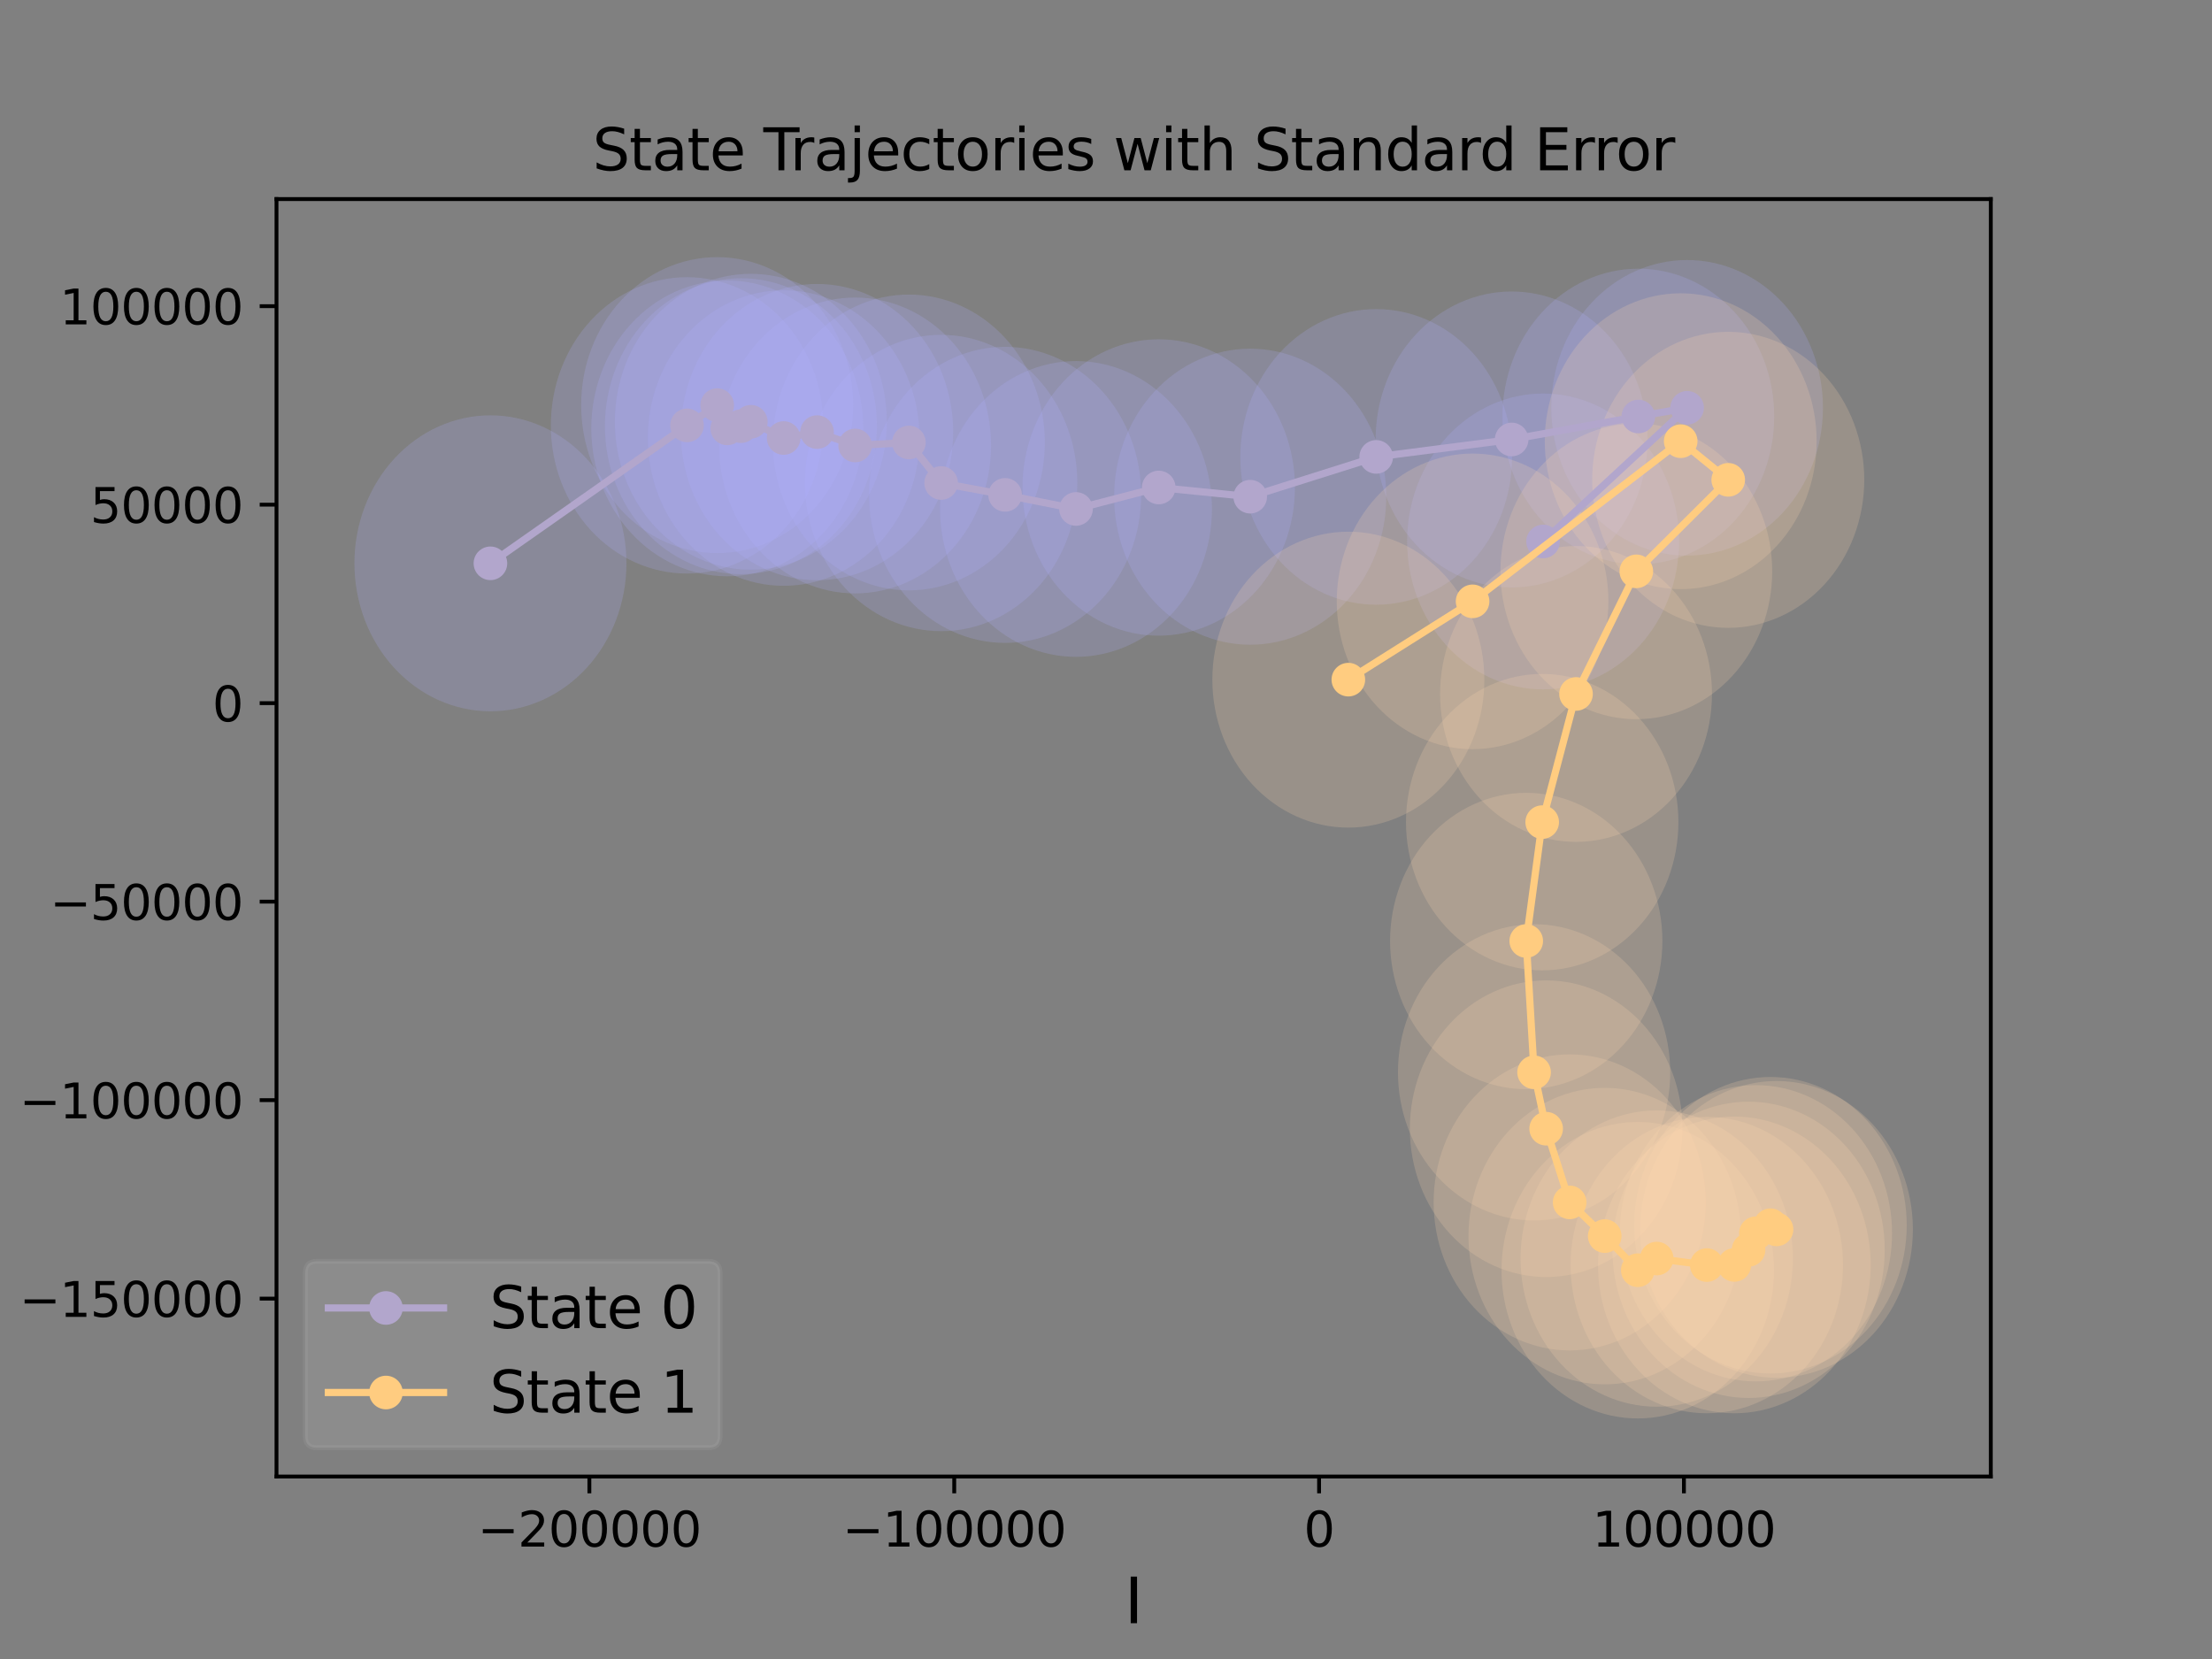 <?xml version="1.0" encoding="utf-8" standalone="no"?>
<!DOCTYPE svg PUBLIC "-//W3C//DTD SVG 1.1//EN"
  "http://www.w3.org/Graphics/SVG/1.1/DTD/svg11.dtd">
<svg xmlns:xlink="http://www.w3.org/1999/xlink" width="460.8pt" height="345.6pt" viewBox="0 0 460.8 345.6" xmlns="http://www.w3.org/2000/svg" version="1.1">
 <rect x="0" y="0" width="460.8" height="345.6" fill="#808080" stroke="none"/>
 <defs>
  <style type="text/css">*{stroke-linejoin: round; stroke-linecap: butt}</style>
 </defs>
 <g id="figure_1">
  <g id="patch_1">
   <path d="M 0 345.6 
L 460.8 345.6 
L 460.8 0 
L 0 0 
L 0 345.6 
z
" style="fill: none"/>
  </g>
  <g id="axes_1">
   <g id="patch_2">
    <path d="M 57.6 307.584 
L 414.72 307.584 
L 414.72 41.472 
L 57.6 41.472 
L 57.6 307.584 
z
" style="fill: none"/>
   </g>
   <g id="patch_3">
    <path d="M 321.452 143.608 
C 328.963 143.608 336.166 140.362 341.477 134.584 
C 346.787 128.805 349.771 120.967 349.771 112.796 
C 349.771 104.624 346.787 96.786 341.477 91.008 
C 336.166 85.23 328.963 81.983 321.452 81.983 
C 313.942 81.983 306.739 85.23 301.428 91.008 
C 296.118 96.786 293.134 104.624 293.134 112.796 
C 293.134 120.967 296.118 128.805 301.428 134.584 
C 306.739 140.362 313.942 143.608 321.452 143.608 
z
" clip-path="url(#pb45ae5640d)" style="fill: #b2b2ff; opacity: 0.2"/>
   </g>
   <g id="patch_4">
    <path d="M 351.457 115.738 
C 358.961 115.738 366.158 112.494 371.464 106.721 
C 376.77 100.948 379.751 93.117 379.751 84.952 
C 379.751 76.788 376.77 68.956 371.464 63.183 
C 366.158 57.41 358.961 54.166 351.457 54.166 
C 343.954 54.166 336.756 57.41 331.451 63.183 
C 326.145 68.956 323.163 76.788 323.163 84.952 
C 323.163 93.117 326.145 100.948 331.451 106.721 
C 336.756 112.494 343.954 115.738 351.457 115.738 
z
" clip-path="url(#pb45ae5640d)" style="fill: #b2b2ff; opacity: 0.2"/>
   </g>
   <g id="patch_5">
    <path d="M 341.298 117.563 
C 348.804 117.563 356.004 114.319 361.311 108.543 
C 366.619 102.768 369.601 94.934 369.601 86.767 
C 369.601 78.6 366.619 70.766 361.311 64.991 
C 356.004 59.216 348.804 55.971 341.298 55.971 
C 333.791 55.971 326.592 59.216 321.284 64.991 
C 315.976 70.766 312.994 78.6 312.994 86.767 
C 312.994 94.934 315.976 102.768 321.284 108.543 
C 326.592 114.319 333.791 117.563 341.298 117.563 
z
" clip-path="url(#pb45ae5640d)" style="fill: #b2b2ff; opacity: 0.2"/>
   </g>
   <g id="patch_6">
    <path d="M 314.902 122.374 
C 322.415 122.374 329.622 119.126 334.934 113.345 
C 340.247 107.565 343.232 99.723 343.232 91.548 
C 343.232 83.373 340.247 75.532 334.934 69.751 
C 329.622 63.971 322.415 60.723 314.902 60.723 
C 307.388 60.723 300.182 63.971 294.869 69.751 
C 289.556 75.532 286.571 83.373 286.571 91.548 
C 286.571 99.723 289.556 107.565 294.869 113.345 
C 300.182 119.126 307.388 122.374 314.902 122.374 
z
" clip-path="url(#pb45ae5640d)" style="fill: #b2b2ff; opacity: 0.2"/>
   </g>
   <g id="patch_7">
    <path d="M 286.688 125.974 
C 294.193 125.974 301.392 122.73 306.699 116.955 
C 312.007 111.181 314.989 103.347 314.989 95.181 
C 314.989 87.015 312.007 79.182 306.699 73.407 
C 301.392 67.633 294.193 64.388 286.688 64.388 
C 279.182 64.388 271.983 67.633 266.676 73.407 
C 261.369 79.182 258.387 87.015 258.387 95.181 
C 258.387 103.347 261.369 111.181 266.676 116.955 
C 271.983 122.73 279.182 125.974 286.688 125.974 
z
" clip-path="url(#pb45ae5640d)" style="fill: #b2b2ff; opacity: 0.2"/>
   </g>
   <g id="patch_8">
    <path d="M 260.442 134.305 
C 267.958 134.305 275.167 131.056 280.481 125.273 
C 285.796 119.491 288.782 111.647 288.782 103.469 
C 288.782 95.292 285.796 87.448 280.481 81.666 
C 275.167 75.883 267.958 72.634 260.442 72.634 
C 252.926 72.634 245.718 75.883 240.403 81.666 
C 235.089 87.448 232.103 95.292 232.103 103.469 
C 232.103 111.647 235.089 119.491 240.403 125.273 
C 245.718 131.056 252.926 134.305 260.442 134.305 
z
" clip-path="url(#pb45ae5640d)" style="fill: #b2b2ff; opacity: 0.2"/>
   </g>
   <g id="patch_9">
    <path d="M 241.382 132.422 
C 248.906 132.422 256.123 129.17 261.444 123.38 
C 266.764 117.591 269.754 109.739 269.754 101.552 
C 269.754 93.365 266.764 85.512 261.444 79.723 
C 256.123 73.934 248.906 70.681 241.382 70.681 
C 233.857 70.681 226.64 73.934 221.32 79.723 
C 215.999 85.512 213.01 93.365 213.01 101.552 
C 213.01 109.739 215.999 117.591 221.32 123.38 
C 226.64 129.17 233.857 132.422 241.382 132.422 
z
" clip-path="url(#pb45ae5640d)" style="fill: #b2b2ff; opacity: 0.2"/>
   </g>
   <g id="patch_10">
    <path d="M 224.15 136.835 
C 231.66 136.835 238.863 133.589 244.173 127.811 
C 249.483 122.034 252.466 114.196 252.466 106.025 
C 252.466 97.855 249.483 90.017 244.173 84.24 
C 238.863 78.462 231.66 75.216 224.15 75.216 
C 216.641 75.216 209.438 78.462 204.128 84.24 
C 198.818 90.017 195.834 97.855 195.834 106.025 
C 195.834 114.196 198.818 122.034 204.128 127.811 
C 209.438 133.589 216.641 136.835 224.15 136.835 
z
" clip-path="url(#pb45ae5640d)" style="fill: #b2b2ff; opacity: 0.2"/>
   </g>
   <g id="patch_11">
    <path d="M 209.381 133.93 
C 216.897 133.93 224.107 130.681 229.422 124.897 
C 234.738 119.114 237.724 111.269 237.724 103.09 
C 237.724 94.912 234.738 87.067 229.422 81.284 
C 224.107 75.5 216.897 72.251 209.381 72.251 
C 201.864 72.251 194.654 75.5 189.339 81.284 
C 184.024 87.067 181.037 94.912 181.037 103.09 
C 181.037 111.269 184.024 119.114 189.339 124.897 
C 194.654 130.681 201.864 133.93 209.381 133.93 
z
" clip-path="url(#pb45ae5640d)" style="fill: #b2b2ff; opacity: 0.2"/>
   </g>
   <g id="patch_12">
    <path d="M 196.059 131.483 
C 203.582 131.483 210.797 128.231 216.117 122.443 
C 221.436 116.656 224.425 108.804 224.425 100.619 
C 224.425 92.434 221.436 84.583 216.117 78.795 
C 210.797 73.007 203.582 69.755 196.059 69.755 
C 188.536 69.755 181.32 73.007 176.001 78.795 
C 170.682 84.583 167.693 92.434 167.693 100.619 
C 167.693 108.804 170.682 116.656 176.001 122.443 
C 181.32 128.231 188.536 131.483 196.059 131.483 
z
" clip-path="url(#pb45ae5640d)" style="fill: #b2b2ff; opacity: 0.2"/>
   </g>
   <g id="patch_13">
    <path d="M 189.342 122.983 
C 196.852 122.983 204.055 119.736 209.366 113.959 
C 214.676 108.181 217.659 100.343 217.659 92.172 
C 217.659 84.001 214.676 76.163 209.366 70.386 
C 204.055 64.608 196.852 61.361 189.342 61.361 
C 181.833 61.361 174.63 64.608 169.319 70.386 
C 164.009 76.163 161.026 84.001 161.026 92.172 
C 161.026 100.343 164.009 108.181 169.319 113.959 
C 174.63 119.736 181.833 122.983 189.342 122.983 
z
" clip-path="url(#pb45ae5640d)" style="fill: #b2b2ff; opacity: 0.2"/>
   </g>
   <g id="patch_14">
    <path d="M 178.137 123.616 
C 185.647 123.616 192.851 120.37 198.162 114.591 
C 203.473 108.812 206.457 100.974 206.457 92.802 
C 206.457 84.63 203.473 76.791 198.162 71.013 
C 192.851 65.234 185.647 61.987 178.137 61.987 
C 170.626 61.987 163.422 65.234 158.111 71.013 
C 152.8 76.791 149.816 84.63 149.816 92.802 
C 149.816 100.974 152.8 108.812 158.111 114.591 
C 163.422 120.37 170.626 123.616 178.137 123.616 
z
" clip-path="url(#pb45ae5640d)" style="fill: #b2b2ff; opacity: 0.2"/>
   </g>
   <g id="patch_15">
    <path d="M 170.206 120.871 
C 177.728 120.871 184.942 117.619 190.26 111.832 
C 195.579 106.046 198.567 98.196 198.567 90.012 
C 198.567 81.828 195.579 73.978 190.26 68.191 
C 184.942 62.405 177.728 59.153 170.206 59.153 
C 162.685 59.153 155.47 62.405 150.152 68.191 
C 144.833 73.978 141.845 81.828 141.845 90.012 
C 141.845 98.196 144.833 106.046 150.152 111.832 
C 155.47 117.619 162.685 120.871 170.206 120.871 
z
" clip-path="url(#pb45ae5640d)" style="fill: #b2b2ff; opacity: 0.2"/>
   </g>
   <g id="patch_16">
    <path d="M 163.249 122.034 
C 170.752 122.034 177.95 118.79 183.255 113.017 
C 188.561 107.244 191.542 99.414 191.542 91.249 
C 191.542 83.085 188.561 75.254 183.255 69.481 
C 177.95 63.708 170.752 60.465 163.249 60.465 
C 155.746 60.465 148.549 63.708 143.243 69.481 
C 137.937 75.254 134.956 83.085 134.956 91.249 
C 134.956 99.414 137.937 107.244 143.243 113.017 
C 148.549 118.79 155.746 122.034 163.249 122.034 
z
" clip-path="url(#pb45ae5640d)" style="fill: #b2b2ff; opacity: 0.2"/>
   </g>
   <g id="patch_17">
    <path d="M 156.414 118.679 
C 163.926 118.679 171.13 115.432 176.442 109.653 
C 181.753 103.874 184.737 96.035 184.737 87.862 
C 184.737 79.689 181.753 71.85 176.442 66.071 
C 171.13 60.292 163.926 57.045 156.414 57.045 
C 148.903 57.045 141.699 60.292 136.387 66.071 
C 131.076 71.85 128.092 79.689 128.092 87.862 
C 128.092 96.035 131.076 103.874 136.387 109.653 
C 141.699 115.432 148.903 118.679 156.414 118.679 
z
" clip-path="url(#pb45ae5640d)" style="fill: #b2b2ff; opacity: 0.2"/>
   </g>
   <g id="patch_18">
    <path d="M 154.351 119.606 
C 161.863 119.606 169.069 116.358 174.381 110.578 
C 179.693 104.799 182.677 96.958 182.677 88.784 
C 182.677 80.611 179.693 72.77 174.381 66.991 
C 169.069 61.211 161.863 57.963 154.351 57.963 
C 146.839 57.963 139.633 61.211 134.321 66.991 
C 129.009 72.77 126.024 80.611 126.024 88.784 
C 126.024 96.958 129.009 104.799 134.321 110.578 
C 139.633 116.358 146.839 119.606 154.351 119.606 
z
" clip-path="url(#pb45ae5640d)" style="fill: #b2b2ff; opacity: 0.2"/>
   </g>
   <g id="patch_19">
    <path d="M 151.497 120.051 
C 159.006 120.051 166.208 116.805 171.518 111.028 
C 176.828 105.25 179.812 97.413 179.812 89.243 
C 179.812 81.072 176.828 73.235 171.518 67.458 
C 166.208 61.68 159.006 58.434 151.497 58.434 
C 143.987 58.434 136.785 61.68 131.475 67.458 
C 126.165 73.235 123.182 81.072 123.182 89.243 
C 123.182 97.413 126.165 105.25 131.475 111.028 
C 136.785 116.805 143.987 120.051 151.497 120.051 
z
" clip-path="url(#pb45ae5640d)" style="fill: #b2b2ff; opacity: 0.2"/>
   </g>
   <g id="patch_20">
    <path d="M 149.4 115.221 
C 156.913 115.221 164.12 111.973 169.433 106.192 
C 174.746 100.411 177.731 92.57 177.731 84.394 
C 177.731 76.219 174.746 68.378 169.433 62.597 
C 164.12 56.816 156.913 53.568 149.4 53.568 
C 141.886 53.568 134.679 56.816 129.366 62.597 
C 124.053 68.378 121.068 76.219 121.068 84.394 
C 121.068 92.57 124.053 100.411 129.366 106.192 
C 134.679 111.973 141.886 115.221 149.4 115.221 
z
" clip-path="url(#pb45ae5640d)" style="fill: #b2b2ff; opacity: 0.2"/>
   </g>
   <g id="patch_21">
    <path d="M 143.118 119.481 
C 150.642 119.481 157.858 116.228 163.178 110.44 
C 168.498 104.651 171.488 96.799 171.488 88.612 
C 171.488 80.426 168.498 72.574 163.178 66.785 
C 157.858 60.997 150.642 57.744 143.118 57.744 
C 135.594 57.744 128.377 60.997 123.057 66.785 
C 117.737 72.574 114.748 80.426 114.748 88.612 
C 114.748 96.799 117.737 104.651 123.057 110.44 
C 128.377 116.228 135.594 119.481 143.118 119.481 
z
" clip-path="url(#pb45ae5640d)" style="fill: #b2b2ff; opacity: 0.2"/>
   </g>
   <g id="patch_22">
    <path d="M 102.165 148.177 
C 109.679 148.177 116.887 144.929 122.2 139.148 
C 127.513 133.367 130.498 125.525 130.498 117.349 
C 130.498 109.173 127.513 101.332 122.2 95.55 
C 116.887 89.769 109.679 86.521 102.165 86.521 
C 94.651 86.521 87.444 89.769 82.131 95.55 
C 76.818 101.332 73.833 109.173 73.833 117.349 
C 73.833 125.525 76.818 133.367 82.131 139.148 
C 87.444 144.929 94.651 148.177 102.165 148.177 
z
" clip-path="url(#pb45ae5640d)" style="fill: #b2b2ff; opacity: 0.2"/>
   </g>
   <g id="patch_23">
    <path d="M 280.884 172.407 
C 288.397 172.407 295.603 169.159 300.916 163.379 
C 306.229 157.598 309.213 149.757 309.213 141.583 
C 309.213 133.408 306.229 125.567 300.916 119.786 
C 295.603 114.006 288.397 110.758 280.884 110.758 
C 273.371 110.758 266.165 114.006 260.852 119.786 
C 255.54 125.567 252.555 133.408 252.555 141.583 
C 252.555 149.757 255.54 157.598 260.852 163.379 
C 266.165 169.159 273.371 172.407 280.884 172.407 
z
" clip-path="url(#pb45ae5640d)" style="fill: #ffd9b2; opacity: 0.2"/>
   </g>
   <g id="patch_24">
    <path d="M 306.766 156.057 
C 314.27 156.057 321.467 152.813 326.773 147.04 
C 332.079 141.266 335.06 133.435 335.06 125.271 
C 335.06 117.106 332.079 109.275 326.773 103.502 
C 321.467 97.729 314.27 94.485 306.766 94.485 
C 299.263 94.485 292.065 97.729 286.76 103.502 
C 281.454 109.275 278.472 117.106 278.472 125.271 
C 278.472 133.435 281.454 141.266 286.76 147.04 
C 292.065 152.813 299.263 156.057 306.766 156.057 
z
" clip-path="url(#pb45ae5640d)" style="fill: #ffd9b2; opacity: 0.2"/>
   </g>
   <g id="patch_25">
    <path d="M 350.121 122.725 
C 357.632 122.725 364.836 119.478 370.146 113.7 
C 375.457 107.922 378.441 100.083 378.441 91.912 
C 378.441 83.74 375.457 75.902 370.146 70.123 
C 364.836 64.345 357.632 61.098 350.121 61.098 
C 342.611 61.098 335.407 64.345 330.097 70.123 
C 324.786 75.902 321.802 83.74 321.802 91.912 
C 321.802 100.083 324.786 107.922 330.097 113.7 
C 335.407 119.478 342.611 122.725 350.121 122.725 
z
" clip-path="url(#pb45ae5640d)" style="fill: #ffd9b2; opacity: 0.2"/>
   </g>
   <g id="patch_26">
    <path d="M 360.022 130.791 
C 367.537 130.791 374.745 127.542 380.059 121.76 
C 385.373 115.978 388.359 108.135 388.359 99.957 
C 388.359 91.78 385.373 83.937 380.059 78.155 
C 374.745 72.373 367.537 69.124 360.022 69.124 
C 352.506 69.124 345.298 72.373 339.984 78.155 
C 334.67 83.937 331.684 91.78 331.684 99.957 
C 331.684 108.135 334.67 115.978 339.984 121.76 
C 345.298 127.542 352.506 130.791 360.022 130.791 
z
" clip-path="url(#pb45ae5640d)" style="fill: #ffd9b2; opacity: 0.2"/>
   </g>
   <g id="patch_27">
    <path d="M 340.876 149.818 
C 348.382 149.818 355.581 146.573 360.889 140.798 
C 366.197 135.023 369.179 127.189 369.179 119.022 
C 369.179 110.855 366.197 103.021 360.889 97.246 
C 355.581 91.471 348.382 88.226 340.876 88.226 
C 333.369 88.226 326.17 91.471 320.862 97.246 
C 315.554 103.021 312.572 110.855 312.572 119.022 
C 312.572 127.189 315.554 135.023 320.862 140.798 
C 326.17 146.573 333.369 149.818 340.876 149.818 
z
" clip-path="url(#pb45ae5640d)" style="fill: #ffd9b2; opacity: 0.2"/>
   </g>
   <g id="patch_28">
    <path d="M 328.316 175.376 
C 335.826 175.376 343.029 172.129 348.34 166.351 
C 353.65 160.573 356.634 152.735 356.634 144.564 
C 356.634 136.393 353.65 128.555 348.34 122.777 
C 343.029 116.999 335.826 113.752 328.316 113.752 
C 320.806 113.752 313.603 116.999 308.292 122.777 
C 302.982 128.555 299.998 136.393 299.998 144.564 
C 299.998 152.735 302.982 160.573 308.292 166.351 
C 313.603 172.129 320.806 175.376 328.316 175.376 
z
" clip-path="url(#pb45ae5640d)" style="fill: #ffd9b2; opacity: 0.2"/>
   </g>
   <g id="patch_29">
    <path d="M 321.267 202.138 
C 328.792 202.138 336.01 198.885 341.331 193.095 
C 346.652 187.306 349.641 179.452 349.641 171.265 
C 349.641 163.077 346.652 155.224 341.331 149.434 
C 336.01 143.645 328.792 140.392 321.267 140.392 
C 313.742 140.392 306.525 143.645 301.204 149.434 
C 295.883 155.224 292.893 163.077 292.893 171.265 
C 292.893 179.452 295.883 187.306 301.204 193.095 
C 306.525 198.885 313.742 202.138 321.267 202.138 
z
" clip-path="url(#pb45ae5640d)" style="fill: #ffd9b2; opacity: 0.2"/>
   </g>
   <g id="patch_30">
    <path d="M 317.943 226.886 
C 325.465 226.886 332.68 223.634 337.999 217.847 
C 343.318 212.06 346.306 204.209 346.306 196.025 
C 346.306 187.84 343.318 179.99 337.999 174.202 
C 332.68 168.415 325.465 165.163 317.943 165.163 
C 310.421 165.163 303.206 168.415 297.887 174.202 
C 292.568 179.99 289.58 187.84 289.58 196.025 
C 289.58 204.209 292.568 212.06 297.887 217.847 
C 303.206 223.634 310.421 226.886 317.943 226.886 
z
" clip-path="url(#pb45ae5640d)" style="fill: #ffd9b2; opacity: 0.2"/>
   </g>
   <g id="patch_31">
    <path d="M 319.578 254.234 
C 327.098 254.234 334.311 250.984 339.629 245.198 
C 344.946 239.412 347.934 231.564 347.934 223.382 
C 347.934 215.199 344.946 207.351 339.629 201.565 
C 334.311 195.78 327.098 192.529 319.578 192.529 
C 312.058 192.529 304.845 195.78 299.528 201.565 
C 294.21 207.351 291.223 215.199 291.223 223.382 
C 291.223 231.564 294.21 239.412 299.528 245.198 
C 304.845 250.984 312.058 254.234 319.578 254.234 
z
" clip-path="url(#pb45ae5640d)" style="fill: #ffd9b2; opacity: 0.2"/>
   </g>
   <g id="patch_32">
    <path d="M 322.093 266.021 
C 329.623 266.021 336.845 262.766 342.17 256.973 
C 347.494 251.179 350.486 243.321 350.486 235.128 
C 350.486 226.935 347.494 219.077 342.17 213.283 
C 336.845 207.49 329.623 204.235 322.093 204.235 
C 314.563 204.235 307.341 207.49 302.016 213.283 
C 296.692 219.077 293.7 226.935 293.7 235.128 
C 293.7 243.321 296.692 251.179 302.016 256.973 
C 307.341 262.766 314.563 266.021 322.093 266.021 
z
" clip-path="url(#pb45ae5640d)" style="fill: #ffd9b2; opacity: 0.2"/>
   </g>
   <g id="patch_33">
    <path d="M 326.99 281.311 
C 334.505 281.311 341.713 278.063 347.027 272.281 
C 352.341 266.499 355.327 258.656 355.327 250.479 
C 355.327 242.302 352.341 234.459 347.027 228.677 
C 341.713 222.895 334.505 219.647 326.99 219.647 
C 319.475 219.647 312.267 222.895 306.953 228.677 
C 301.639 234.459 298.653 242.302 298.653 250.479 
C 298.653 258.656 301.639 266.499 306.953 272.281 
C 312.267 278.063 319.475 281.311 326.99 281.311 
z
" clip-path="url(#pb45ae5640d)" style="fill: #ffd9b2; opacity: 0.2"/>
   </g>
   <g id="patch_34">
    <path d="M 334.292 288.377 
C 341.818 288.377 349.037 285.123 354.359 279.333 
C 359.68 273.543 362.67 265.688 362.67 257.5 
C 362.67 249.311 359.68 241.457 354.359 235.666 
C 349.037 229.876 341.818 226.623 334.292 226.623 
C 326.767 226.623 319.548 229.876 314.226 235.666 
C 308.905 241.457 305.915 249.311 305.915 257.5 
C 305.915 265.688 308.905 273.543 314.226 279.333 
C 319.548 285.123 326.767 288.377 334.292 288.377 
z
" clip-path="url(#pb45ae5640d)" style="fill: #ffd9b2; opacity: 0.2"/>
   </g>
   <g id="patch_35">
    <path d="M 341.18 295.488 
C 348.707 295.488 355.927 292.234 361.249 286.443 
C 366.571 280.652 369.562 272.797 369.562 264.607 
C 369.562 256.417 366.571 248.562 361.249 242.771 
C 355.927 236.98 348.707 233.726 341.18 233.726 
C 333.654 233.726 326.434 236.98 321.112 242.771 
C 315.789 248.562 312.799 256.417 312.799 264.607 
C 312.799 272.797 315.789 280.652 321.112 286.443 
C 326.434 292.234 333.654 295.488 341.18 295.488 
z
" clip-path="url(#pb45ae5640d)" style="fill: #ffd9b2; opacity: 0.2"/>
   </g>
   <g id="patch_36">
    <path d="M 345.124 293.043 
C 352.647 293.043 359.862 289.791 365.181 284.004 
C 370.5 278.216 373.489 270.365 373.489 262.181 
C 373.489 253.996 370.5 246.145 365.181 240.358 
C 359.862 234.57 352.647 231.318 345.124 231.318 
C 337.602 231.318 330.387 234.57 325.068 240.358 
C 319.749 246.145 316.76 253.996 316.76 262.181 
C 316.76 270.365 319.749 278.216 325.068 284.004 
C 330.387 289.791 337.602 293.043 345.124 293.043 
z
" clip-path="url(#pb45ae5640d)" style="fill: #ffd9b2; opacity: 0.2"/>
   </g>
   <g id="patch_37">
    <path d="M 355.553 294.407 
C 363.077 294.407 370.293 291.155 375.613 285.366 
C 380.934 279.577 383.923 271.725 383.923 263.539 
C 383.923 255.352 380.934 247.5 375.613 241.711 
C 370.293 235.923 363.077 232.67 355.553 232.67 
C 348.029 232.67 340.812 235.923 335.492 241.711 
C 330.172 247.5 327.183 255.352 327.183 263.539 
C 327.183 271.725 330.172 279.577 335.492 285.366 
C 340.812 291.155 348.029 294.407 355.553 294.407 
z
" clip-path="url(#pb45ae5640d)" style="fill: #ffd9b2; opacity: 0.2"/>
   </g>
   <g id="patch_38">
    <path d="M 361.292 294.41 
C 368.824 294.41 376.048 291.154 381.374 285.359 
C 386.7 279.564 389.692 271.703 389.692 263.508 
C 389.692 255.313 386.7 247.452 381.374 241.657 
C 376.048 235.862 368.824 232.606 361.292 232.606 
C 353.76 232.606 346.535 235.862 341.21 241.657 
C 335.884 247.452 332.891 255.313 332.891 263.508 
C 332.891 271.703 335.884 279.564 341.21 285.359 
C 346.535 291.154 353.76 294.41 361.292 294.41 
z
" clip-path="url(#pb45ae5640d)" style="fill: #ffd9b2; opacity: 0.2"/>
   </g>
   <g id="patch_39">
    <path d="M 364.258 291.22 
C 371.779 291.22 378.992 287.969 384.31 282.183 
C 389.628 276.396 392.616 268.548 392.616 260.365 
C 392.616 252.182 389.628 244.333 384.31 238.547 
C 378.992 232.76 371.779 229.509 364.258 229.509 
C 356.737 229.509 349.524 232.76 344.206 238.547 
C 338.888 244.333 335.9 252.182 335.9 260.365 
C 335.9 268.548 338.888 276.396 344.206 282.183 
C 349.524 287.969 356.737 291.22 364.258 291.22 
z
" clip-path="url(#pb45ae5640d)" style="fill: #ffd9b2; opacity: 0.2"/>
   </g>
   <g id="patch_40">
    <path d="M 365.786 287.767 
C 373.306 287.767 380.519 284.516 385.837 278.73 
C 391.155 272.944 394.142 265.096 394.142 256.913 
C 394.142 248.731 391.155 240.883 385.837 235.097 
C 380.519 229.311 373.306 226.06 365.786 226.06 
C 358.266 226.06 351.053 229.311 345.735 235.097 
C 340.418 240.883 337.43 248.731 337.43 256.913 
C 337.43 265.096 340.418 272.944 345.735 278.73 
C 351.053 284.516 358.266 287.767 365.786 287.767 
z
" clip-path="url(#pb45ae5640d)" style="fill: #ffd9b2; opacity: 0.2"/>
   </g>
   <g id="patch_41">
    <path d="M 370.083 287.012 
C 377.616 287.012 384.841 283.755 390.168 277.959 
C 395.494 272.164 398.487 264.302 398.487 256.105 
C 398.487 247.909 395.494 240.047 390.168 234.251 
C 384.841 228.456 377.616 225.199 370.083 225.199 
C 362.55 225.199 355.324 228.456 349.998 234.251 
C 344.671 240.047 341.678 247.909 341.678 256.105 
C 341.678 264.302 344.671 272.164 349.998 277.959 
C 355.324 283.755 362.55 287.012 370.083 287.012 
z
" clip-path="url(#pb45ae5640d)" style="fill: #ffd9b2; opacity: 0.2"/>
   </g>
   <g id="patch_42">
    <path d="M 368.818 286.124 
C 376.346 286.124 383.566 282.869 388.889 277.078 
C 394.212 271.286 397.203 263.43 397.203 255.239 
C 397.203 247.048 394.212 239.192 388.889 233.4 
C 383.566 227.608 376.346 224.354 368.818 224.354 
C 361.29 224.354 354.07 227.608 348.747 233.4 
C 343.424 239.192 340.433 247.048 340.433 255.239 
C 340.433 263.43 343.424 271.286 348.747 277.078 
C 354.07 282.869 361.29 286.124 368.818 286.124 
z
" clip-path="url(#pb45ae5640d)" style="fill: #ffd9b2; opacity: 0.2"/>
   </g>
   <g id="matplotlib.axis_1">
    <g id="xtick_1">
     <g id="line2d_1">
      <defs>
       <path id="m136e910b4a" d="M 0 0 
L 0 3.5 
" style="stroke: #000000; stroke-width: 0.8"/>
      </defs>
      <g>
       <use xlink:href="#m136e910b4a" x="122.778" y="307.584" style="stroke: #000000; stroke-width: 0.8"/>
      </g>
     </g>
     <g id="text_1">
      <!-- −200000 -->
      <g transform="translate(99.501 322.182) scale(0.1 -0.1)">
       <defs>
        <path id="DejaVuSans-2212" d="M 678 2272 
L 4684 2272 
L 4684 1741 
L 678 1741 
L 678 2272 
z
" transform="scale(0.016)"/>
        <path id="DejaVuSans-32" d="M 1228 531 
L 3431 531 
L 3431 0 
L 469 0 
L 469 531 
Q 828 903 1448 1529 
Q 2069 2156 2228 2338 
Q 2531 2678 2651 2914 
Q 2772 3150 2772 3378 
Q 2772 3750 2511 3984 
Q 2250 4219 1831 4219 
Q 1534 4219 1204 4116 
Q 875 4013 500 3803 
L 500 4441 
Q 881 4594 1212 4672 
Q 1544 4750 1819 4750 
Q 2544 4750 2975 4387 
Q 3406 4025 3406 3419 
Q 3406 3131 3298 2873 
Q 3191 2616 2906 2266 
Q 2828 2175 2409 1742 
Q 1991 1309 1228 531 
z
" transform="scale(0.016)"/>
        <path id="DejaVuSans-30" d="M 2034 4250 
Q 1547 4250 1301 3770 
Q 1056 3291 1056 2328 
Q 1056 1369 1301 889 
Q 1547 409 2034 409 
Q 2525 409 2770 889 
Q 3016 1369 3016 2328 
Q 3016 3291 2770 3770 
Q 2525 4250 2034 4250 
z
M 2034 4750 
Q 2819 4750 3233 4129 
Q 3647 3509 3647 2328 
Q 3647 1150 3233 529 
Q 2819 -91 2034 -91 
Q 1250 -91 836 529 
Q 422 1150 422 2328 
Q 422 3509 836 4129 
Q 1250 4750 2034 4750 
z
" transform="scale(0.016)"/>
       </defs>
       <use xlink:href="#DejaVuSans-2212"/>
       <use xlink:href="#DejaVuSans-32" x="83.789"/>
       <use xlink:href="#DejaVuSans-30" x="147.412"/>
       <use xlink:href="#DejaVuSans-30" x="211.035"/>
       <use xlink:href="#DejaVuSans-30" x="274.658"/>
       <use xlink:href="#DejaVuSans-30" x="338.281"/>
       <use xlink:href="#DejaVuSans-30" x="401.904"/>
      </g>
     </g>
    </g>
    <g id="xtick_2">
     <g id="line2d_2">
      <g>
       <use xlink:href="#m136e910b4a" x="198.783" y="307.584" style="stroke: #000000; stroke-width: 0.8"/>
      </g>
     </g>
     <g id="text_2">
      <!-- −100000 -->
      <g transform="translate(175.506 322.182) scale(0.1 -0.1)">
       <defs>
        <path id="DejaVuSans-31" d="M 794 531 
L 1825 531 
L 1825 4091 
L 703 3866 
L 703 4441 
L 1819 4666 
L 2450 4666 
L 2450 531 
L 3481 531 
L 3481 0 
L 794 0 
L 794 531 
z
" transform="scale(0.016)"/>
       </defs>
       <use xlink:href="#DejaVuSans-2212"/>
       <use xlink:href="#DejaVuSans-31" x="83.789"/>
       <use xlink:href="#DejaVuSans-30" x="147.412"/>
       <use xlink:href="#DejaVuSans-30" x="211.035"/>
       <use xlink:href="#DejaVuSans-30" x="274.658"/>
       <use xlink:href="#DejaVuSans-30" x="338.281"/>
       <use xlink:href="#DejaVuSans-30" x="401.904"/>
      </g>
     </g>
    </g>
    <g id="xtick_3">
     <g id="line2d_3">
      <g>
       <use xlink:href="#m136e910b4a" x="274.788" y="307.584" style="stroke: #000000; stroke-width: 0.8"/>
      </g>
     </g>
     <g id="text_3">
      <!-- 0 -->
      <g transform="translate(271.607 322.182) scale(0.1 -0.1)">
       <use xlink:href="#DejaVuSans-30"/>
      </g>
     </g>
    </g>
    <g id="xtick_4">
     <g id="line2d_4">
      <g>
       <use xlink:href="#m136e910b4a" x="350.793" y="307.584" style="stroke: #000000; stroke-width: 0.8"/>
      </g>
     </g>
     <g id="text_4">
      <!-- 100000 -->
      <g transform="translate(331.705 322.182) scale(0.1 -0.1)">
       <use xlink:href="#DejaVuSans-31"/>
       <use xlink:href="#DejaVuSans-30" x="63.623"/>
       <use xlink:href="#DejaVuSans-30" x="127.246"/>
       <use xlink:href="#DejaVuSans-30" x="190.869"/>
       <use xlink:href="#DejaVuSans-30" x="254.492"/>
       <use xlink:href="#DejaVuSans-30" x="318.115"/>
      </g>
     </g>
    </g>
    <g id="text_5">
     <!-- I -->
     <g transform="translate(234.243 338.14) scale(0.13 -0.13)">
      <defs>
       <path id="DejaVuSans-49" d="M 628 4666 
L 1259 4666 
L 1259 0 
L 628 0 
L 628 4666 
z
" transform="scale(0.016)"/>
      </defs>
      <use xlink:href="#DejaVuSans-49"/>
     </g>
    </g>
   </g>
   <g id="matplotlib.axis_2">
    <g id="ytick_1">
     <g id="line2d_5">
      <defs>
       <path id="m03aa1f3d1c" d="M 0 0 
L -3.5 0 
" style="stroke: #000000; stroke-width: 0.8"/>
      </defs>
      <g>
       <use xlink:href="#m03aa1f3d1c" x="57.6" y="270.525" style="stroke: #000000; stroke-width: 0.8"/>
      </g>
     </g>
     <g id="text_6">
      <!-- −150000 -->
      <g transform="translate(4.045 274.324) scale(0.1 -0.1)">
       <defs>
        <path id="DejaVuSans-35" d="M 691 4666 
L 3169 4666 
L 3169 4134 
L 1269 4134 
L 1269 2991 
Q 1406 3038 1543 3061 
Q 1681 3084 1819 3084 
Q 2600 3084 3056 2656 
Q 3513 2228 3513 1497 
Q 3513 744 3044 326 
Q 2575 -91 1722 -91 
Q 1428 -91 1123 -41 
Q 819 9 494 109 
L 494 744 
Q 775 591 1075 516 
Q 1375 441 1709 441 
Q 2250 441 2565 725 
Q 2881 1009 2881 1497 
Q 2881 1984 2565 2268 
Q 2250 2553 1709 2553 
Q 1456 2553 1204 2497 
Q 953 2441 691 2322 
L 691 4666 
z
" transform="scale(0.016)"/>
       </defs>
       <use xlink:href="#DejaVuSans-2212"/>
       <use xlink:href="#DejaVuSans-31" x="83.789"/>
       <use xlink:href="#DejaVuSans-35" x="147.412"/>
       <use xlink:href="#DejaVuSans-30" x="211.035"/>
       <use xlink:href="#DejaVuSans-30" x="274.658"/>
       <use xlink:href="#DejaVuSans-30" x="338.281"/>
       <use xlink:href="#DejaVuSans-30" x="401.904"/>
      </g>
     </g>
    </g>
    <g id="ytick_2">
     <g id="line2d_6">
      <g>
       <use xlink:href="#m03aa1f3d1c" x="57.6" y="229.175" style="stroke: #000000; stroke-width: 0.8"/>
      </g>
     </g>
     <g id="text_7">
      <!-- −100000 -->
      <g transform="translate(4.045 232.975) scale(0.1 -0.1)">
       <use xlink:href="#DejaVuSans-2212"/>
       <use xlink:href="#DejaVuSans-31" x="83.789"/>
       <use xlink:href="#DejaVuSans-30" x="147.412"/>
       <use xlink:href="#DejaVuSans-30" x="211.035"/>
       <use xlink:href="#DejaVuSans-30" x="274.658"/>
       <use xlink:href="#DejaVuSans-30" x="338.281"/>
       <use xlink:href="#DejaVuSans-30" x="401.904"/>
      </g>
     </g>
    </g>
    <g id="ytick_3">
     <g id="line2d_7">
      <g>
       <use xlink:href="#m03aa1f3d1c" x="57.6" y="187.826" style="stroke: #000000; stroke-width: 0.8"/>
      </g>
     </g>
     <g id="text_8">
      <!-- −50000 -->
      <g transform="translate(10.408 191.625) scale(0.1 -0.1)">
       <use xlink:href="#DejaVuSans-2212"/>
       <use xlink:href="#DejaVuSans-35" x="83.789"/>
       <use xlink:href="#DejaVuSans-30" x="147.412"/>
       <use xlink:href="#DejaVuSans-30" x="211.035"/>
       <use xlink:href="#DejaVuSans-30" x="274.658"/>
       <use xlink:href="#DejaVuSans-30" x="338.281"/>
      </g>
     </g>
    </g>
    <g id="ytick_4">
     <g id="line2d_8">
      <g>
       <use xlink:href="#m03aa1f3d1c" x="57.6" y="146.477" style="stroke: #000000; stroke-width: 0.8"/>
      </g>
     </g>
     <g id="text_9">
      <!-- 0 -->
      <g transform="translate(44.237 150.276) scale(0.1 -0.1)">
       <use xlink:href="#DejaVuSans-30"/>
      </g>
     </g>
    </g>
    <g id="ytick_5">
     <g id="line2d_9">
      <g>
       <use xlink:href="#m03aa1f3d1c" x="57.6" y="105.127" style="stroke: #000000; stroke-width: 0.8"/>
      </g>
     </g>
     <g id="text_10">
      <!-- 50000 -->
      <g transform="translate(18.788 108.927) scale(0.1 -0.1)">
       <use xlink:href="#DejaVuSans-35"/>
       <use xlink:href="#DejaVuSans-30" x="63.623"/>
       <use xlink:href="#DejaVuSans-30" x="127.246"/>
       <use xlink:href="#DejaVuSans-30" x="190.869"/>
       <use xlink:href="#DejaVuSans-30" x="254.492"/>
      </g>
     </g>
    </g>
    <g id="ytick_6">
     <g id="line2d_10">
      <g>
       <use xlink:href="#m03aa1f3d1c" x="57.6" y="63.778" style="stroke: #000000; stroke-width: 0.8"/>
      </g>
     </g>
     <g id="text_11">
      <!-- 100000 -->
      <g transform="translate(12.425 67.577) scale(0.1 -0.1)">
       <use xlink:href="#DejaVuSans-31"/>
       <use xlink:href="#DejaVuSans-30" x="63.623"/>
       <use xlink:href="#DejaVuSans-30" x="127.246"/>
       <use xlink:href="#DejaVuSans-30" x="190.869"/>
       <use xlink:href="#DejaVuSans-30" x="254.492"/>
       <use xlink:href="#DejaVuSans-30" x="318.115"/>
      </g>
     </g>
    </g>
    <g id="text_12">
     <!-- Q -->
     <g transform="translate(-2.658 179.645) rotate(-90) scale(0.13 -0.13)">
      <defs>
       <path id="DejaVuSans-51" d="M 2522 4238 
Q 1834 4238 1429 3725 
Q 1025 3213 1025 2328 
Q 1025 1447 1429 934 
Q 1834 422 2522 422 
Q 3209 422 3611 934 
Q 4013 1447 4013 2328 
Q 4013 3213 3611 3725 
Q 3209 4238 2522 4238 
z
M 3406 84 
L 4238 -825 
L 3475 -825 
L 2784 -78 
Q 2681 -84 2626 -87 
Q 2572 -91 2522 -91 
Q 1538 -91 948 567 
Q 359 1225 359 2328 
Q 359 3434 948 4092 
Q 1538 4750 2522 4750 
Q 3503 4750 4090 4092 
Q 4678 3434 4678 2328 
Q 4678 1516 4351 937 
Q 4025 359 3406 84 
z
" transform="scale(0.016)"/>
      </defs>
      <use xlink:href="#DejaVuSans-51"/>
     </g>
    </g>
   </g>
   <g id="line2d_11">
    <path d="M 321.452 112.796 
L 351.457 84.952 
L 341.298 86.767 
L 314.902 91.548 
L 286.688 95.181 
L 260.442 103.469 
L 241.382 101.552 
L 224.15 106.025 
L 209.381 103.09 
L 196.059 100.619 
L 189.342 92.172 
L 178.137 92.802 
L 170.206 90.012 
L 163.249 91.249 
L 156.414 87.862 
L 154.351 88.784 
L 151.497 89.243 
L 149.4 84.394 
L 143.118 88.612 
L 102.165 117.349 
" clip-path="url(#pb45ae5640d)" style="fill: none; stroke: #b2a6cc; stroke-width: 1.5; stroke-linecap: square"/>
    <defs>
     <path id="m988bbb110e" d="M 0 3 
C 0.796 3 1.559 2.684 2.121 2.121 
C 2.684 1.559 3 0.796 3 0 
C 3 -0.796 2.684 -1.559 2.121 -2.121 
C 1.559 -2.684 0.796 -3 0 -3 
C -0.796 -3 -1.559 -2.684 -2.121 -2.121 
C -2.684 -1.559 -3 -0.796 -3 0 
C -3 0.796 -2.684 1.559 -2.121 2.121 
C -1.559 2.684 -0.796 3 0 3 
z
" style="stroke: #b2a6cc"/>
    </defs>
    <g clip-path="url(#pb45ae5640d)">
     <use xlink:href="#m988bbb110e" x="321.452" y="112.796" style="fill: #b2a6cc; stroke: #b2a6cc"/>
     <use xlink:href="#m988bbb110e" x="351.457" y="84.952" style="fill: #b2a6cc; stroke: #b2a6cc"/>
     <use xlink:href="#m988bbb110e" x="341.298" y="86.767" style="fill: #b2a6cc; stroke: #b2a6cc"/>
     <use xlink:href="#m988bbb110e" x="314.902" y="91.548" style="fill: #b2a6cc; stroke: #b2a6cc"/>
     <use xlink:href="#m988bbb110e" x="286.688" y="95.181" style="fill: #b2a6cc; stroke: #b2a6cc"/>
     <use xlink:href="#m988bbb110e" x="260.442" y="103.469" style="fill: #b2a6cc; stroke: #b2a6cc"/>
     <use xlink:href="#m988bbb110e" x="241.382" y="101.552" style="fill: #b2a6cc; stroke: #b2a6cc"/>
     <use xlink:href="#m988bbb110e" x="224.15" y="106.025" style="fill: #b2a6cc; stroke: #b2a6cc"/>
     <use xlink:href="#m988bbb110e" x="209.381" y="103.09" style="fill: #b2a6cc; stroke: #b2a6cc"/>
     <use xlink:href="#m988bbb110e" x="196.059" y="100.619" style="fill: #b2a6cc; stroke: #b2a6cc"/>
     <use xlink:href="#m988bbb110e" x="189.342" y="92.172" style="fill: #b2a6cc; stroke: #b2a6cc"/>
     <use xlink:href="#m988bbb110e" x="178.137" y="92.802" style="fill: #b2a6cc; stroke: #b2a6cc"/>
     <use xlink:href="#m988bbb110e" x="170.206" y="90.012" style="fill: #b2a6cc; stroke: #b2a6cc"/>
     <use xlink:href="#m988bbb110e" x="163.249" y="91.249" style="fill: #b2a6cc; stroke: #b2a6cc"/>
     <use xlink:href="#m988bbb110e" x="156.414" y="87.862" style="fill: #b2a6cc; stroke: #b2a6cc"/>
     <use xlink:href="#m988bbb110e" x="154.351" y="88.784" style="fill: #b2a6cc; stroke: #b2a6cc"/>
     <use xlink:href="#m988bbb110e" x="151.497" y="89.243" style="fill: #b2a6cc; stroke: #b2a6cc"/>
     <use xlink:href="#m988bbb110e" x="149.4" y="84.394" style="fill: #b2a6cc; stroke: #b2a6cc"/>
     <use xlink:href="#m988bbb110e" x="143.118" y="88.612" style="fill: #b2a6cc; stroke: #b2a6cc"/>
     <use xlink:href="#m988bbb110e" x="102.165" y="117.349" style="fill: #b2a6cc; stroke: #b2a6cc"/>
    </g>
   </g>
   <g id="line2d_12">
    <path d="M 280.884 141.583 
L 306.766 125.271 
L 350.121 91.912 
L 360.022 99.957 
L 340.876 119.022 
L 328.316 144.564 
L 321.267 171.265 
L 317.943 196.025 
L 319.578 223.382 
L 322.093 235.128 
L 326.99 250.479 
L 334.292 257.5 
L 341.18 264.607 
L 345.124 262.181 
L 355.553 263.539 
L 361.292 263.508 
L 364.258 260.365 
L 365.786 256.913 
L 370.083 256.105 
L 368.818 255.239 
" clip-path="url(#pb45ae5640d)" style="fill: none; stroke: #ffcc80; stroke-width: 1.5; stroke-linecap: square"/>
    <defs>
     <path id="mf66d8542e9" d="M 0 3 
C 0.796 3 1.559 2.684 2.121 2.121 
C 2.684 1.559 3 0.796 3 0 
C 3 -0.796 2.684 -1.559 2.121 -2.121 
C 1.559 -2.684 0.796 -3 0 -3 
C -0.796 -3 -1.559 -2.684 -2.121 -2.121 
C -2.684 -1.559 -3 -0.796 -3 0 
C -3 0.796 -2.684 1.559 -2.121 2.121 
C -1.559 2.684 -0.796 3 0 3 
z
" style="stroke: #ffcc80"/>
    </defs>
    <g clip-path="url(#pb45ae5640d)">
     <use xlink:href="#mf66d8542e9" x="280.884" y="141.583" style="fill: #ffcc80; stroke: #ffcc80"/>
     <use xlink:href="#mf66d8542e9" x="306.766" y="125.271" style="fill: #ffcc80; stroke: #ffcc80"/>
     <use xlink:href="#mf66d8542e9" x="350.121" y="91.912" style="fill: #ffcc80; stroke: #ffcc80"/>
     <use xlink:href="#mf66d8542e9" x="360.022" y="99.957" style="fill: #ffcc80; stroke: #ffcc80"/>
     <use xlink:href="#mf66d8542e9" x="340.876" y="119.022" style="fill: #ffcc80; stroke: #ffcc80"/>
     <use xlink:href="#mf66d8542e9" x="328.316" y="144.564" style="fill: #ffcc80; stroke: #ffcc80"/>
     <use xlink:href="#mf66d8542e9" x="321.267" y="171.265" style="fill: #ffcc80; stroke: #ffcc80"/>
     <use xlink:href="#mf66d8542e9" x="317.943" y="196.025" style="fill: #ffcc80; stroke: #ffcc80"/>
     <use xlink:href="#mf66d8542e9" x="319.578" y="223.382" style="fill: #ffcc80; stroke: #ffcc80"/>
     <use xlink:href="#mf66d8542e9" x="322.093" y="235.128" style="fill: #ffcc80; stroke: #ffcc80"/>
     <use xlink:href="#mf66d8542e9" x="326.99" y="250.479" style="fill: #ffcc80; stroke: #ffcc80"/>
     <use xlink:href="#mf66d8542e9" x="334.292" y="257.5" style="fill: #ffcc80; stroke: #ffcc80"/>
     <use xlink:href="#mf66d8542e9" x="341.18" y="264.607" style="fill: #ffcc80; stroke: #ffcc80"/>
     <use xlink:href="#mf66d8542e9" x="345.124" y="262.181" style="fill: #ffcc80; stroke: #ffcc80"/>
     <use xlink:href="#mf66d8542e9" x="355.553" y="263.539" style="fill: #ffcc80; stroke: #ffcc80"/>
     <use xlink:href="#mf66d8542e9" x="361.292" y="263.508" style="fill: #ffcc80; stroke: #ffcc80"/>
     <use xlink:href="#mf66d8542e9" x="364.258" y="260.365" style="fill: #ffcc80; stroke: #ffcc80"/>
     <use xlink:href="#mf66d8542e9" x="365.786" y="256.913" style="fill: #ffcc80; stroke: #ffcc80"/>
     <use xlink:href="#mf66d8542e9" x="370.083" y="256.105" style="fill: #ffcc80; stroke: #ffcc80"/>
     <use xlink:href="#mf66d8542e9" x="368.818" y="255.239" style="fill: #ffcc80; stroke: #ffcc80"/>
    </g>
   </g>
   <g id="patch_43">
    <path d="M 57.6 307.584 
L 57.6 41.472 
" style="fill: none; stroke: #000000; stroke-width: 0.8; stroke-linejoin: miter; stroke-linecap: square"/>
   </g>
   <g id="patch_44">
    <path d="M 414.72 307.584 
L 414.72 41.472 
" style="fill: none; stroke: #000000; stroke-width: 0.8; stroke-linejoin: miter; stroke-linecap: square"/>
   </g>
   <g id="patch_45">
    <path d="M 57.6 307.584 
L 414.72 307.584 
" style="fill: none; stroke: #000000; stroke-width: 0.8; stroke-linejoin: miter; stroke-linecap: square"/>
   </g>
   <g id="patch_46">
    <path d="M 57.6 41.472 
L 414.72 41.472 
" style="fill: none; stroke: #000000; stroke-width: 0.8; stroke-linejoin: miter; stroke-linecap: square"/>
   </g>
   <g id="text_13">
    <!-- State Trajectories with Standard Error -->
    <g transform="translate(123.447 35.472) scale(0.12 -0.12)">
     <defs>
      <path id="DejaVuSans-53" d="M 3425 4513 
L 3425 3897 
Q 3066 4069 2747 4153 
Q 2428 4238 2131 4238 
Q 1616 4238 1336 4038 
Q 1056 3838 1056 3469 
Q 1056 3159 1242 3001 
Q 1428 2844 1947 2747 
L 2328 2669 
Q 3034 2534 3370 2195 
Q 3706 1856 3706 1288 
Q 3706 609 3251 259 
Q 2797 -91 1919 -91 
Q 1588 -91 1214 -16 
Q 841 59 441 206 
L 441 856 
Q 825 641 1194 531 
Q 1563 422 1919 422 
Q 2459 422 2753 634 
Q 3047 847 3047 1241 
Q 3047 1584 2836 1778 
Q 2625 1972 2144 2069 
L 1759 2144 
Q 1053 2284 737 2584 
Q 422 2884 422 3419 
Q 422 4038 858 4394 
Q 1294 4750 2059 4750 
Q 2388 4750 2728 4690 
Q 3069 4631 3425 4513 
z
" transform="scale(0.016)"/>
      <path id="DejaVuSans-74" d="M 1172 4494 
L 1172 3500 
L 2356 3500 
L 2356 3053 
L 1172 3053 
L 1172 1153 
Q 1172 725 1289 603 
Q 1406 481 1766 481 
L 2356 481 
L 2356 0 
L 1766 0 
Q 1100 0 847 248 
Q 594 497 594 1153 
L 594 3053 
L 172 3053 
L 172 3500 
L 594 3500 
L 594 4494 
L 1172 4494 
z
" transform="scale(0.016)"/>
      <path id="DejaVuSans-61" d="M 2194 1759 
Q 1497 1759 1228 1600 
Q 959 1441 959 1056 
Q 959 750 1161 570 
Q 1363 391 1709 391 
Q 2188 391 2477 730 
Q 2766 1069 2766 1631 
L 2766 1759 
L 2194 1759 
z
M 3341 1997 
L 3341 0 
L 2766 0 
L 2766 531 
Q 2569 213 2275 61 
Q 1981 -91 1556 -91 
Q 1019 -91 701 211 
Q 384 513 384 1019 
Q 384 1609 779 1909 
Q 1175 2209 1959 2209 
L 2766 2209 
L 2766 2266 
Q 2766 2663 2505 2880 
Q 2244 3097 1772 3097 
Q 1472 3097 1187 3025 
Q 903 2953 641 2809 
L 641 3341 
Q 956 3463 1253 3523 
Q 1550 3584 1831 3584 
Q 2591 3584 2966 3190 
Q 3341 2797 3341 1997 
z
" transform="scale(0.016)"/>
      <path id="DejaVuSans-65" d="M 3597 1894 
L 3597 1613 
L 953 1613 
Q 991 1019 1311 708 
Q 1631 397 2203 397 
Q 2534 397 2845 478 
Q 3156 559 3463 722 
L 3463 178 
Q 3153 47 2828 -22 
Q 2503 -91 2169 -91 
Q 1331 -91 842 396 
Q 353 884 353 1716 
Q 353 2575 817 3079 
Q 1281 3584 2069 3584 
Q 2775 3584 3186 3129 
Q 3597 2675 3597 1894 
z
M 3022 2063 
Q 3016 2534 2758 2815 
Q 2500 3097 2075 3097 
Q 1594 3097 1305 2825 
Q 1016 2553 972 2059 
L 3022 2063 
z
" transform="scale(0.016)"/>
      <path id="DejaVuSans-20" transform="scale(0.016)"/>
      <path id="DejaVuSans-54" d="M -19 4666 
L 3928 4666 
L 3928 4134 
L 2272 4134 
L 2272 0 
L 1638 0 
L 1638 4134 
L -19 4134 
L -19 4666 
z
" transform="scale(0.016)"/>
      <path id="DejaVuSans-72" d="M 2631 2963 
Q 2534 3019 2420 3045 
Q 2306 3072 2169 3072 
Q 1681 3072 1420 2755 
Q 1159 2438 1159 1844 
L 1159 0 
L 581 0 
L 581 3500 
L 1159 3500 
L 1159 2956 
Q 1341 3275 1631 3429 
Q 1922 3584 2338 3584 
Q 2397 3584 2469 3576 
Q 2541 3569 2628 3553 
L 2631 2963 
z
" transform="scale(0.016)"/>
      <path id="DejaVuSans-6a" d="M 603 3500 
L 1178 3500 
L 1178 -63 
Q 1178 -731 923 -1031 
Q 669 -1331 103 -1331 
L -116 -1331 
L -116 -844 
L 38 -844 
Q 366 -844 484 -692 
Q 603 -541 603 -63 
L 603 3500 
z
M 603 4863 
L 1178 4863 
L 1178 4134 
L 603 4134 
L 603 4863 
z
" transform="scale(0.016)"/>
      <path id="DejaVuSans-63" d="M 3122 3366 
L 3122 2828 
Q 2878 2963 2633 3030 
Q 2388 3097 2138 3097 
Q 1578 3097 1268 2742 
Q 959 2388 959 1747 
Q 959 1106 1268 751 
Q 1578 397 2138 397 
Q 2388 397 2633 464 
Q 2878 531 3122 666 
L 3122 134 
Q 2881 22 2623 -34 
Q 2366 -91 2075 -91 
Q 1284 -91 818 406 
Q 353 903 353 1747 
Q 353 2603 823 3093 
Q 1294 3584 2113 3584 
Q 2378 3584 2631 3529 
Q 2884 3475 3122 3366 
z
" transform="scale(0.016)"/>
      <path id="DejaVuSans-6f" d="M 1959 3097 
Q 1497 3097 1228 2736 
Q 959 2375 959 1747 
Q 959 1119 1226 758 
Q 1494 397 1959 397 
Q 2419 397 2687 759 
Q 2956 1122 2956 1747 
Q 2956 2369 2687 2733 
Q 2419 3097 1959 3097 
z
M 1959 3584 
Q 2709 3584 3137 3096 
Q 3566 2609 3566 1747 
Q 3566 888 3137 398 
Q 2709 -91 1959 -91 
Q 1206 -91 779 398 
Q 353 888 353 1747 
Q 353 2609 779 3096 
Q 1206 3584 1959 3584 
z
" transform="scale(0.016)"/>
      <path id="DejaVuSans-69" d="M 603 3500 
L 1178 3500 
L 1178 0 
L 603 0 
L 603 3500 
z
M 603 4863 
L 1178 4863 
L 1178 4134 
L 603 4134 
L 603 4863 
z
" transform="scale(0.016)"/>
      <path id="DejaVuSans-73" d="M 2834 3397 
L 2834 2853 
Q 2591 2978 2328 3040 
Q 2066 3103 1784 3103 
Q 1356 3103 1142 2972 
Q 928 2841 928 2578 
Q 928 2378 1081 2264 
Q 1234 2150 1697 2047 
L 1894 2003 
Q 2506 1872 2764 1633 
Q 3022 1394 3022 966 
Q 3022 478 2636 193 
Q 2250 -91 1575 -91 
Q 1294 -91 989 -36 
Q 684 19 347 128 
L 347 722 
Q 666 556 975 473 
Q 1284 391 1588 391 
Q 1994 391 2212 530 
Q 2431 669 2431 922 
Q 2431 1156 2273 1281 
Q 2116 1406 1581 1522 
L 1381 1569 
Q 847 1681 609 1914 
Q 372 2147 372 2553 
Q 372 3047 722 3315 
Q 1072 3584 1716 3584 
Q 2034 3584 2315 3537 
Q 2597 3491 2834 3397 
z
" transform="scale(0.016)"/>
      <path id="DejaVuSans-77" d="M 269 3500 
L 844 3500 
L 1563 769 
L 2278 3500 
L 2956 3500 
L 3675 769 
L 4391 3500 
L 4966 3500 
L 4050 0 
L 3372 0 
L 2619 2869 
L 1863 0 
L 1184 0 
L 269 3500 
z
" transform="scale(0.016)"/>
      <path id="DejaVuSans-68" d="M 3513 2113 
L 3513 0 
L 2938 0 
L 2938 2094 
Q 2938 2591 2744 2837 
Q 2550 3084 2163 3084 
Q 1697 3084 1428 2787 
Q 1159 2491 1159 1978 
L 1159 0 
L 581 0 
L 581 4863 
L 1159 4863 
L 1159 2956 
Q 1366 3272 1645 3428 
Q 1925 3584 2291 3584 
Q 2894 3584 3203 3211 
Q 3513 2838 3513 2113 
z
" transform="scale(0.016)"/>
      <path id="DejaVuSans-6e" d="M 3513 2113 
L 3513 0 
L 2938 0 
L 2938 2094 
Q 2938 2591 2744 2837 
Q 2550 3084 2163 3084 
Q 1697 3084 1428 2787 
Q 1159 2491 1159 1978 
L 1159 0 
L 581 0 
L 581 3500 
L 1159 3500 
L 1159 2956 
Q 1366 3272 1645 3428 
Q 1925 3584 2291 3584 
Q 2894 3584 3203 3211 
Q 3513 2838 3513 2113 
z
" transform="scale(0.016)"/>
      <path id="DejaVuSans-64" d="M 2906 2969 
L 2906 4863 
L 3481 4863 
L 3481 0 
L 2906 0 
L 2906 525 
Q 2725 213 2448 61 
Q 2172 -91 1784 -91 
Q 1150 -91 751 415 
Q 353 922 353 1747 
Q 353 2572 751 3078 
Q 1150 3584 1784 3584 
Q 2172 3584 2448 3432 
Q 2725 3281 2906 2969 
z
M 947 1747 
Q 947 1113 1208 752 
Q 1469 391 1925 391 
Q 2381 391 2643 752 
Q 2906 1113 2906 1747 
Q 2906 2381 2643 2742 
Q 2381 3103 1925 3103 
Q 1469 3103 1208 2742 
Q 947 2381 947 1747 
z
" transform="scale(0.016)"/>
      <path id="DejaVuSans-45" d="M 628 4666 
L 3578 4666 
L 3578 4134 
L 1259 4134 
L 1259 2753 
L 3481 2753 
L 3481 2222 
L 1259 2222 
L 1259 531 
L 3634 531 
L 3634 0 
L 628 0 
L 628 4666 
z
" transform="scale(0.016)"/>
     </defs>
     <use xlink:href="#DejaVuSans-53"/>
     <use xlink:href="#DejaVuSans-74" x="63.477"/>
     <use xlink:href="#DejaVuSans-61" x="102.686"/>
     <use xlink:href="#DejaVuSans-74" x="163.965"/>
     <use xlink:href="#DejaVuSans-65" x="203.174"/>
     <use xlink:href="#DejaVuSans-20" x="264.697"/>
     <use xlink:href="#DejaVuSans-54" x="296.484"/>
     <use xlink:href="#DejaVuSans-72" x="342.818"/>
     <use xlink:href="#DejaVuSans-61" x="383.932"/>
     <use xlink:href="#DejaVuSans-6a" x="445.211"/>
     <use xlink:href="#DejaVuSans-65" x="472.994"/>
     <use xlink:href="#DejaVuSans-63" x="534.518"/>
     <use xlink:href="#DejaVuSans-74" x="589.498"/>
     <use xlink:href="#DejaVuSans-6f" x="628.707"/>
     <use xlink:href="#DejaVuSans-72" x="689.889"/>
     <use xlink:href="#DejaVuSans-69" x="731.002"/>
     <use xlink:href="#DejaVuSans-65" x="758.785"/>
     <use xlink:href="#DejaVuSans-73" x="820.309"/>
     <use xlink:href="#DejaVuSans-20" x="872.408"/>
     <use xlink:href="#DejaVuSans-77" x="904.195"/>
     <use xlink:href="#DejaVuSans-69" x="985.982"/>
     <use xlink:href="#DejaVuSans-74" x="1013.766"/>
     <use xlink:href="#DejaVuSans-68" x="1052.975"/>
     <use xlink:href="#DejaVuSans-20" x="1116.354"/>
     <use xlink:href="#DejaVuSans-53" x="1148.141"/>
     <use xlink:href="#DejaVuSans-74" x="1211.617"/>
     <use xlink:href="#DejaVuSans-61" x="1250.826"/>
     <use xlink:href="#DejaVuSans-6e" x="1312.105"/>
     <use xlink:href="#DejaVuSans-64" x="1375.484"/>
     <use xlink:href="#DejaVuSans-61" x="1438.961"/>
     <use xlink:href="#DejaVuSans-72" x="1500.24"/>
     <use xlink:href="#DejaVuSans-64" x="1539.604"/>
     <use xlink:href="#DejaVuSans-20" x="1603.08"/>
     <use xlink:href="#DejaVuSans-45" x="1634.867"/>
     <use xlink:href="#DejaVuSans-72" x="1698.051"/>
     <use xlink:href="#DejaVuSans-72" x="1737.414"/>
     <use xlink:href="#DejaVuSans-6f" x="1776.277"/>
     <use xlink:href="#DejaVuSans-72" x="1837.459"/>
    </g>
   </g>
   <g id="legend_1">
    <g id="patch_47">
     <path d="M 66 301.584 
L 147.613 301.584 
Q 150.013 301.584 150.013 299.184 
L 150.013 265.156 
Q 150.013 262.757 147.613 262.757 
L 66 262.757 
Q 63.6 262.757 63.6 265.156 
L 63.6 299.184 
Q 63.6 301.584 66 301.584 
z
" style="fill: #ffffff; opacity: 0.1; stroke: #cccccc; stroke-linejoin: miter"/>
    </g>
    <g id="line2d_13">
     <path d="M 68.4 272.475 
L 80.4 272.475 
L 92.4 272.475 
" style="fill: none; stroke: #b2a6cc; stroke-width: 1.5; stroke-linecap: square"/>
     <g>
      <use xlink:href="#m988bbb110e" x="80.4" y="272.475" style="fill: #b2a6cc; stroke: #b2a6cc"/>
     </g>
    </g>
    <g id="text_14">
     <!-- State 0 -->
     <g transform="translate(102 276.675) scale(0.12 -0.12)">
      <use xlink:href="#DejaVuSans-53"/>
      <use xlink:href="#DejaVuSans-74" x="63.477"/>
      <use xlink:href="#DejaVuSans-61" x="102.686"/>
      <use xlink:href="#DejaVuSans-74" x="163.965"/>
      <use xlink:href="#DejaVuSans-65" x="203.174"/>
      <use xlink:href="#DejaVuSans-20" x="264.697"/>
      <use xlink:href="#DejaVuSans-30" x="296.484"/>
     </g>
    </g>
    <g id="line2d_14">
     <path d="M 68.4 290.088 
L 80.4 290.088 
L 92.4 290.088 
" style="fill: none; stroke: #ffcc80; stroke-width: 1.5; stroke-linecap: square"/>
     <g>
      <use xlink:href="#mf66d8542e9" x="80.4" y="290.088" style="fill: #ffcc80; stroke: #ffcc80"/>
     </g>
    </g>
    <g id="text_15">
     <!-- State 1 -->
     <g transform="translate(102 294.288) scale(0.12 -0.12)">
      <use xlink:href="#DejaVuSans-53"/>
      <use xlink:href="#DejaVuSans-74" x="63.477"/>
      <use xlink:href="#DejaVuSans-61" x="102.686"/>
      <use xlink:href="#DejaVuSans-74" x="163.965"/>
      <use xlink:href="#DejaVuSans-65" x="203.174"/>
      <use xlink:href="#DejaVuSans-20" x="264.697"/>
      <use xlink:href="#DejaVuSans-31" x="296.484"/>
     </g>
    </g>
   </g>
  </g>
 </g>
 <defs>
  <clipPath id="pb45ae5640d">
   <rect x="57.6" y="41.472" width="357.12" height="266.112"/>
  </clipPath>
 </defs>
</svg>
